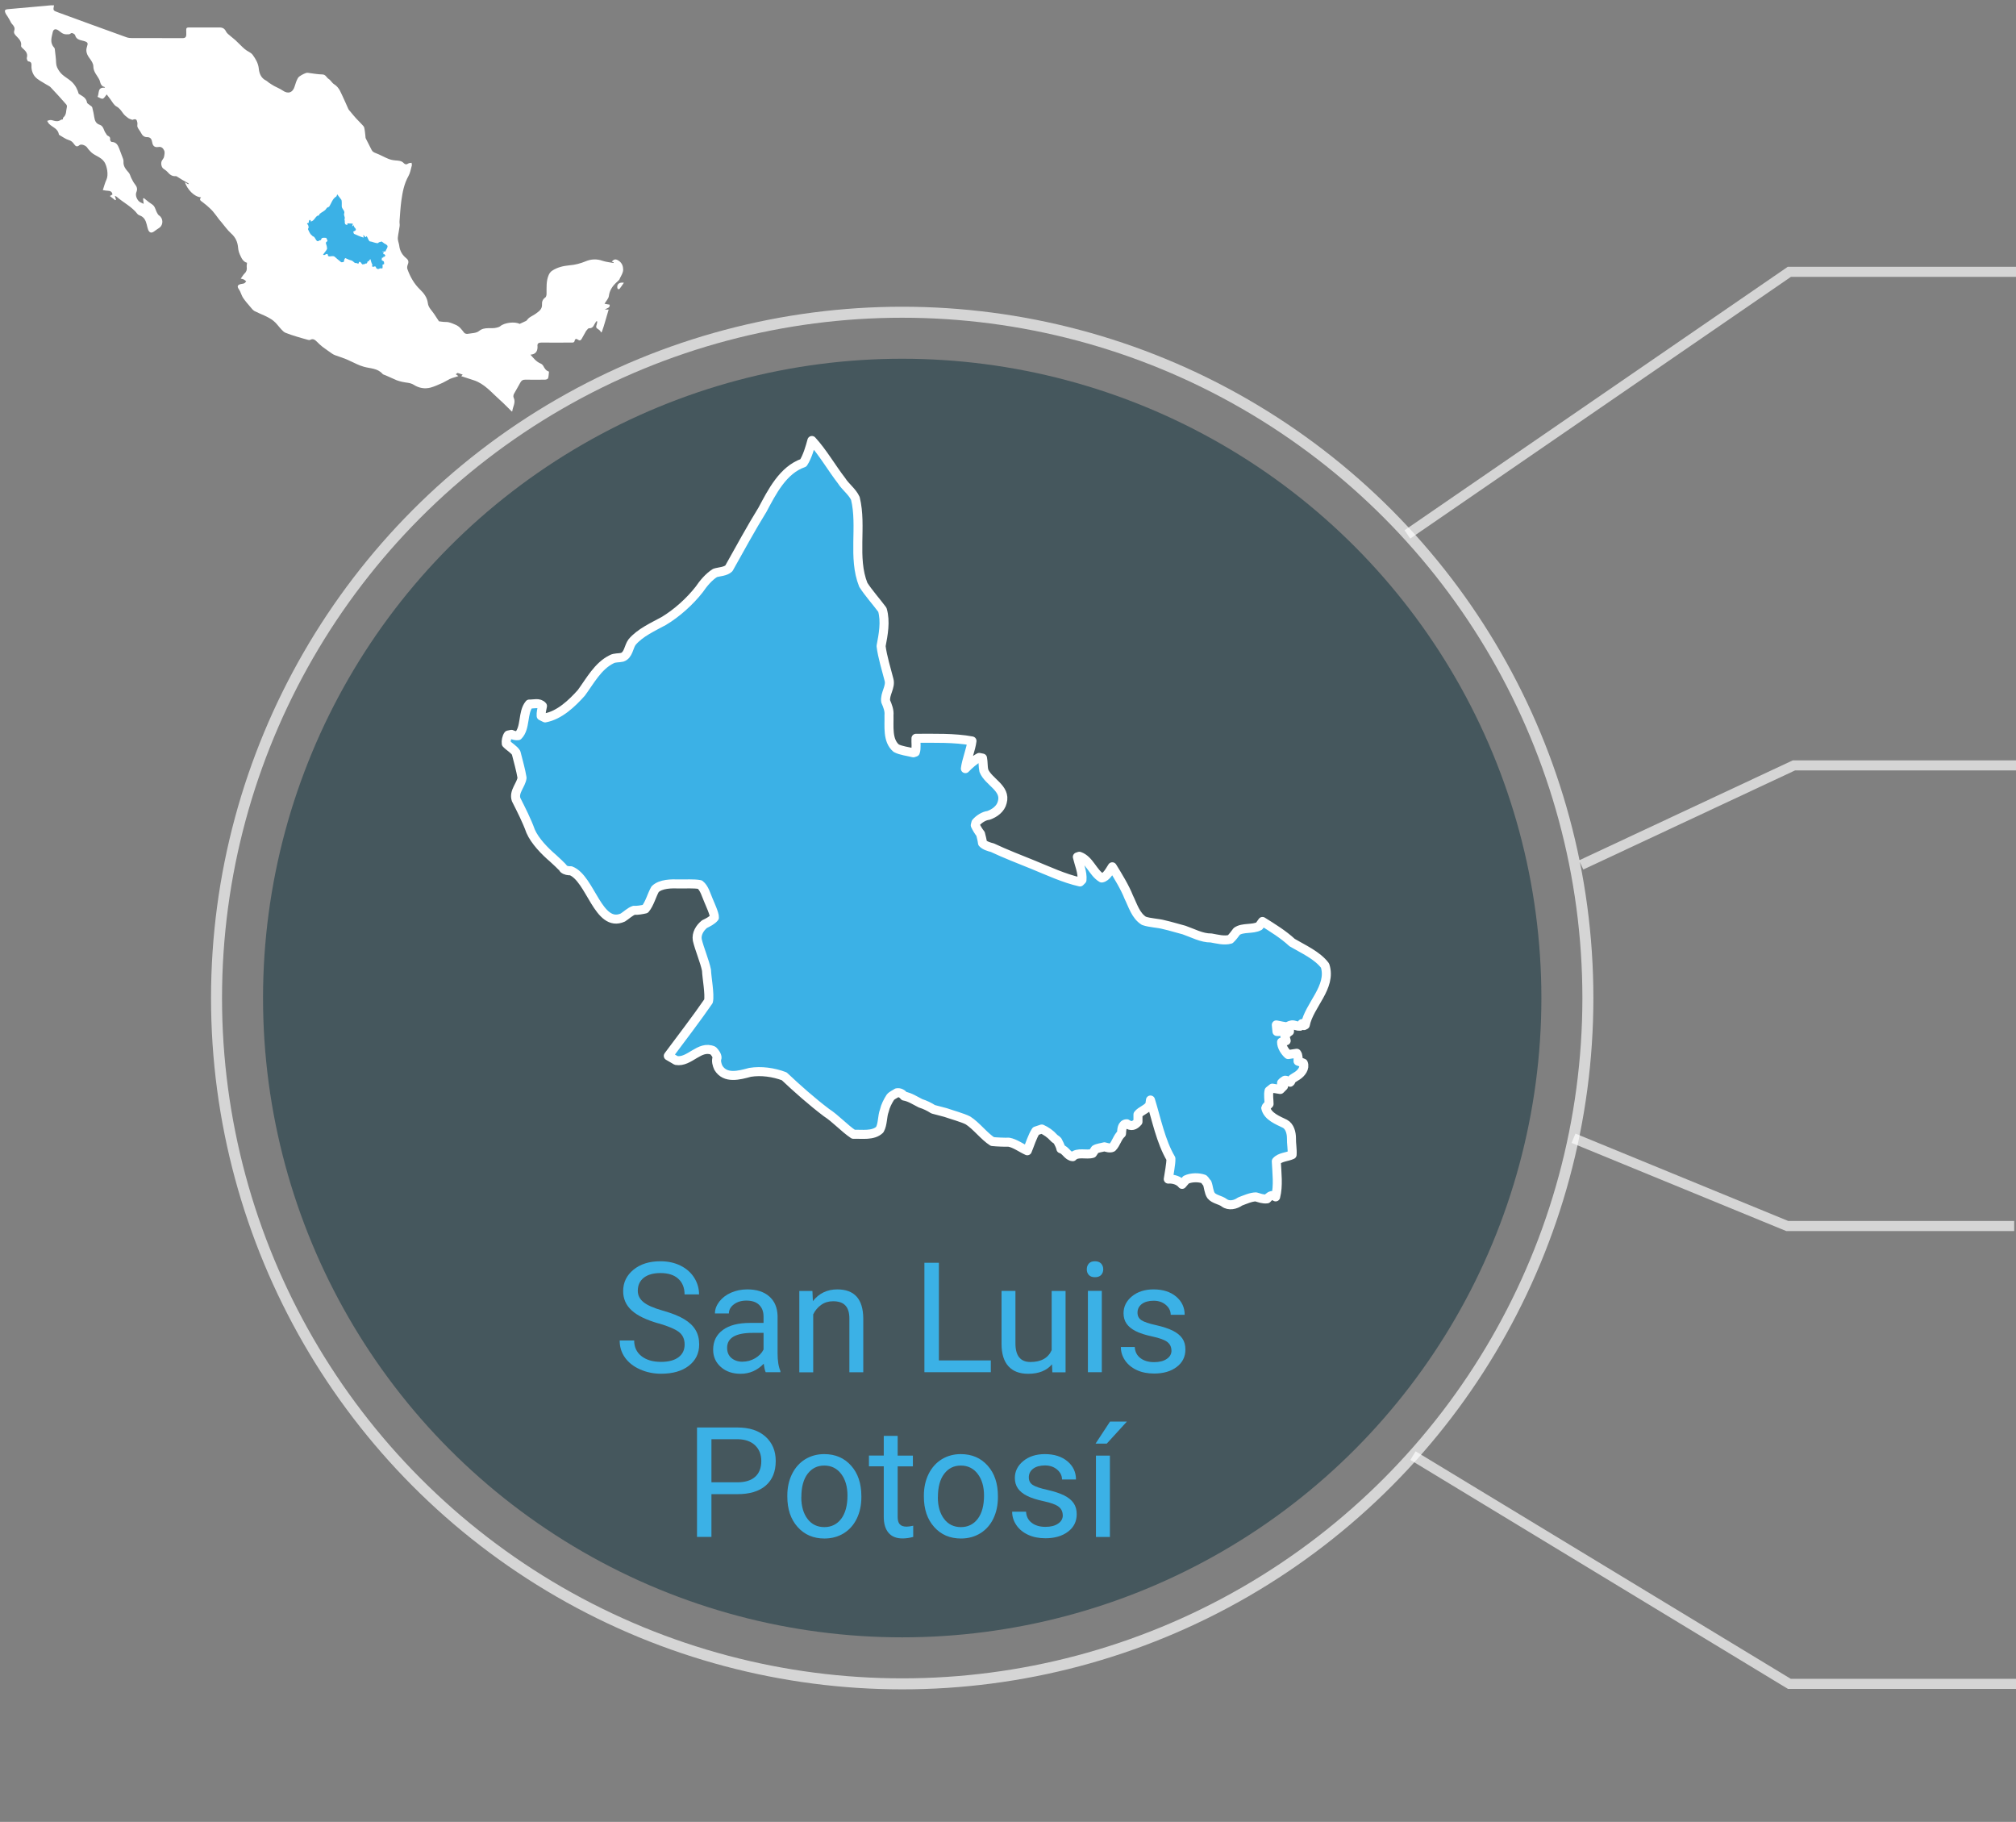 <?xml version="1.0" encoding="UTF-8"?><svg id="estados" xmlns="http://www.w3.org/2000/svg" viewBox="0 0 306.04 276.52"><rect x="0" y="0" width="306.04" height="276.52" fill="#808080" stroke="none"/><defs><style>.cls-1{stroke-width:1.53px;}.cls-1,.cls-2,.cls-3{stroke:#fff;}.cls-1,.cls-3{fill:none;opacity:.67;stroke-miterlimit:10;}.cls-4{fill:#fff;}.cls-4,.cls-5,.cls-6{stroke-width:0px;}.cls-5,.cls-2{fill:#3bb1e6;}.cls-6{fill:#0a2f3a;opacity:.5;}.cls-2{stroke-linecap:round;stroke-linejoin:round;stroke-width:1.37px;}.cls-3{stroke-width:1.67px;}</style></defs><g id="slp-icono"><circle class="cls-6" cx="136.96" cy="151.48" r="97.03"/><circle class="cls-3" cx="136.96" cy="151.48" r="104.09"/><path class="cls-5" d="m99.98,200.87c-1.88-.54-3.25-1.2-4.1-1.99-.86-.79-1.28-1.76-1.28-2.92,0-1.31.52-2.39,1.57-3.25,1.05-.86,2.41-1.28,4.08-1.28,1.14,0,2.16.22,3.05.66.89.44,1.59,1.05,2.08,1.83.49.78.74,1.62.74,2.54h-2.2c0-1.01-.32-1.8-.96-2.38-.64-.58-1.54-.86-2.7-.86-1.08,0-1.92.24-2.53.71-.6.48-.91,1.14-.91,1.98,0,.68.29,1.25.86,1.72s1.55.9,2.93,1.29c1.38.39,2.46.82,3.24,1.29s1.36,1.01,1.73,1.64c.38.62.56,1.36.56,2.2,0,1.35-.52,2.42-1.57,3.24-1.05.81-2.45,1.21-4.21,1.21-1.14,0-2.21-.22-3.2-.66-.99-.44-1.75-1.04-2.29-1.8-.54-.76-.8-1.62-.8-2.59h2.2c0,1,.37,1.8,1.11,2.38.74.58,1.73.87,2.97.87,1.16,0,2.04-.24,2.66-.71s.92-1.11.92-1.93-.29-1.44-.86-1.89c-.57-.44-1.61-.88-3.1-1.32Z"/><path class="cls-5" d="m116.24,208.28c-.12-.24-.22-.68-.3-1.3-.98,1.02-2.15,1.53-3.51,1.53-1.22,0-2.22-.34-3-1.03-.78-.69-1.17-1.56-1.17-2.62,0-1.29.49-2.28,1.47-3s2.35-1.07,4.13-1.07h2.05v-.97c0-.74-.22-1.33-.66-1.76-.44-.44-1.09-.66-1.95-.66-.75,0-1.38.19-1.89.57-.51.38-.76.84-.76,1.38h-2.12c0-.62.22-1.21.66-1.79.44-.57,1.03-1.03,1.78-1.36s1.57-.5,2.47-.5c1.42,0,2.54.36,3.34,1.07.81.71,1.22,1.69,1.26,2.94v5.68c0,1.13.14,2.04.43,2.7v.18h-2.21Zm-3.5-1.61c.66,0,1.29-.17,1.88-.51.59-.34,1.02-.79,1.29-1.33v-2.53h-1.65c-2.59,0-3.88.76-3.88,2.27,0,.66.22,1.18.66,1.55.44.37,1.01.56,1.7.56Z"/><path class="cls-5" d="m123.33,195.93l.07,1.55c.94-1.19,2.18-1.78,3.7-1.78,2.61,0,3.93,1.47,3.95,4.42v8.16h-2.11v-8.17c0-.89-.21-1.55-.61-1.97-.4-.43-1.02-.64-1.87-.64-.68,0-1.29.18-1.8.55-.52.37-.92.84-1.21,1.44v8.8h-2.11v-12.35h2Z"/><path class="cls-5" d="m142.54,206.48h7.87v1.79h-10.08v-16.61h2.2v14.82Z"/><path class="cls-5" d="m159.71,207.06c-.82.97-2.03,1.45-3.62,1.45-1.32,0-2.32-.38-3.01-1.15-.69-.76-1.04-1.9-1.04-3.4v-8.03h2.11v7.98c0,1.87.76,2.81,2.28,2.81,1.61,0,2.69-.6,3.22-1.8v-8.98h2.11v12.35h-2.01l-.05-1.22Z"/><path class="cls-5" d="m164.98,192.65c0-.34.1-.63.31-.87.21-.24.52-.35.93-.35s.72.12.94.35c.21.24.32.53.32.87s-.11.63-.32.86c-.21.23-.52.34-.94.34s-.72-.11-.93-.34c-.21-.23-.31-.51-.31-.86Zm2.28,15.62h-2.11v-12.35h2.11v12.35Z"/><path class="cls-5" d="m177.83,205c0-.57-.22-1.01-.64-1.33-.43-.32-1.18-.59-2.25-.82s-1.92-.5-2.54-.82c-.63-.32-1.09-.7-1.39-1.14s-.45-.97-.45-1.57c0-1.01.43-1.87,1.28-2.57.86-.7,1.95-1.05,3.28-1.05,1.4,0,2.54.36,3.41,1.08.87.72,1.31,1.65,1.31,2.77h-2.12c0-.58-.25-1.08-.74-1.5-.49-.42-1.11-.63-1.85-.63s-1.37.17-1.8.5c-.43.33-.65.77-.65,1.31,0,.51.2.89.6,1.15.4.26,1.13.51,2.19.74,1.05.24,1.91.52,2.56.84.65.33,1.14.72,1.45,1.18.32.46.47,1.02.47,1.68,0,1.1-.44,1.99-1.32,2.65-.88.67-2.03,1-3.43,1-.99,0-1.86-.17-2.62-.52-.76-.35-1.36-.84-1.79-1.47-.43-.63-.64-1.31-.64-2.04h2.11c.04.71.32,1.27.85,1.68.53.41,1.23.62,2.09.62.8,0,1.44-.16,1.92-.49.48-.32.72-.75.72-1.29Z"/><path class="cls-5" d="m108,226.77v6.5h-2.19v-16.61h6.13c1.82,0,3.24.46,4.27,1.39,1.03.93,1.55,2.16,1.55,3.69,0,1.61-.5,2.85-1.51,3.73s-2.45,1.31-4.33,1.31h-3.91Zm0-1.79h3.94c1.17,0,2.07-.28,2.69-.83.62-.55.94-1.35.94-2.4,0-.99-.31-1.78-.94-2.38s-1.48-.9-2.57-.93h-4.06v6.53Z"/><path class="cls-5" d="m119.52,226.99c0-1.21.24-2.3.71-3.26.48-.97,1.14-1.71,1.99-2.24.85-.52,1.82-.79,2.9-.79,1.68,0,3.04.58,4.08,1.75,1.04,1.16,1.56,2.71,1.56,4.64v.15c0,1.2-.23,2.28-.69,3.24-.46.95-1.12,1.7-1.97,2.23-.86.53-1.84.8-2.95.8-1.67,0-3.03-.58-4.07-1.75-1.04-1.16-1.56-2.7-1.56-4.62v-.15Zm2.12.25c0,1.37.32,2.47.95,3.3s1.49,1.24,2.55,1.24,1.92-.42,2.56-1.26c.63-.84.95-2.02.95-3.53,0-1.35-.32-2.45-.96-3.29-.64-.84-1.5-1.26-2.56-1.26s-1.88.41-2.52,1.24c-.64.83-.96,2.02-.96,3.56Z"/><path class="cls-5" d="m136.27,217.94v2.99h2.31v1.63h-2.31v7.67c0,.5.1.87.31,1.11s.56.37,1.05.37c.24,0,.58-.05,1-.14v1.7c-.56.15-1.1.23-1.62.23-.94,0-1.65-.29-2.13-.86-.48-.57-.72-1.38-.72-2.43v-7.66h-2.25v-1.63h2.25v-2.99h2.11Z"/><path class="cls-5" d="m140.25,226.99c0-1.21.24-2.3.71-3.26.48-.97,1.14-1.71,1.99-2.24.85-.52,1.82-.79,2.9-.79,1.68,0,3.04.58,4.08,1.75,1.04,1.16,1.56,2.71,1.56,4.64v.15c0,1.2-.23,2.28-.69,3.24-.46.95-1.12,1.7-1.97,2.23-.86.53-1.84.8-2.95.8-1.67,0-3.03-.58-4.07-1.75-1.04-1.16-1.56-2.7-1.56-4.62v-.15Zm2.12.25c0,1.37.32,2.47.95,3.3s1.49,1.24,2.55,1.24,1.92-.42,2.56-1.26c.63-.84.95-2.02.95-3.53,0-1.35-.32-2.45-.96-3.29-.64-.84-1.5-1.26-2.56-1.26s-1.88.41-2.52,1.24c-.64.83-.96,2.02-.96,3.56Z"/><path class="cls-5" d="m161.33,230c0-.57-.22-1.01-.64-1.33-.43-.32-1.18-.59-2.25-.82s-1.92-.5-2.54-.82c-.63-.32-1.09-.7-1.39-1.14s-.45-.97-.45-1.57c0-1.01.43-1.87,1.28-2.57.86-.7,1.95-1.05,3.28-1.05,1.4,0,2.54.36,3.41,1.08.87.72,1.31,1.65,1.31,2.77h-2.12c0-.58-.25-1.08-.74-1.5-.49-.42-1.11-.63-1.85-.63s-1.37.17-1.8.5c-.43.33-.65.77-.65,1.31,0,.51.2.89.6,1.15.4.26,1.13.51,2.19.74,1.05.24,1.91.52,2.56.84.65.33,1.14.72,1.45,1.18.32.46.47,1.02.47,1.68,0,1.1-.44,1.99-1.32,2.65-.88.67-2.03,1-3.43,1-.99,0-1.86-.17-2.62-.52-.76-.35-1.36-.84-1.79-1.47-.43-.63-.64-1.31-.64-2.04h2.11c.04.71.32,1.27.85,1.68.53.41,1.23.62,2.09.62.8,0,1.44-.16,1.92-.49.48-.32.72-.75.72-1.29Z"/><path class="cls-5" d="m168.51,215.76h2.56l-3.06,3.35h-1.7s2.2-3.35,2.2-3.35Zm-.02,17.52h-2.12v-12.35h2.12v12.35Z"/><path id="SLP" class="cls-2" d="m147.55,112.46c-.14,1.22-.86,2.98-1,4.2.55-.58,1.39-1.32,2.1-1.7l.5.1c.12.56.07,1.34.2,1.9.67,1.71,3.42,2.65,2.8,4.8-.23,1-1.17,1.68-2.1,2-.69.07-1.46.58-1.9,1.1l-.1.4c.19.41.51.95.8,1.3.11.4.25.98.3,1.4.35.39,1.01.57,1.5.7,1.92.91,4.23,1.8,6.2,2.6,2.26.92,4.72,2.07,7.1,2.6l.3-.3c.11-1.17-.45-2.4-.7-3.5l.3-.1c1.55.53,2.05,2.51,3.4,3.3.73-.11,1.24-1.15,1.6-1.7.82,1.33,1.93,3.13,2.5,4.6.62,1.25,1.04,2.81,2.3,3.6.94.33,2.14.33,3.1.6.93.2,2.08.57,3,.8,1.28.44,2.71,1.23,4.1,1.2.9.16,1.99.46,2.9.2.35-.31.72-.83,1-1.2.92-.65,2.4-.26,3.4-.8l.5-.7c1.55.97,3.15,1.95,4.5,3.2,1.64.97,3.83,1.93,5,3.5,1.05,3.27-2.42,6-3,9l-.2.1-.3-.3-.3.4c-.31.04-.7-.14-1-.2-.33-.07-.72.15-1,.3-.31-.03-1.32-.24-1.6-.3l.1,1c.57.06,1.34-.25,1.9-.3v.3c-.23.13-.57.47-.7.7l.2.7-.7.2c-.01.68.5,1.47,1,1.9l1.3-.2c.25.32.21.82.2,1.2.19.05.62.22.8.3.31.74-.31,1.51-.9,1.9-.08.05-.87.53-.9.6-.03.09-.1.35-.2.4-.22-.09-.55-.34-.8-.3-.14.08-.4.27-.5.4v.3l.3.2-.5.5-1.2-.2-.5.4c-.15.59,0,1.41,0,2-.11.11-.47.44-.5.6.27,1.29,1.86,1.89,2.9,2.4.76.4,1,1.41,1,2.2-.02.79.16,1.71.1,2.5-.73.35-1.84.34-2.4,1,.08,1.72.34,3.71-.1,5.4l-.3-.2c-.41-.08-.75.2-1,.5-.63.08-1.12-.14-1.7-.3-.76.01-1.7.44-2.4.7-.67.49-1.69.73-2.4.2-.56-.44-1.54-.52-2-1.1-.36-.5-.37-1.33-.6-1.9-.19-.15-.31-.45-.5-.6-.8-.29-1.93-.27-2.7.1l-.6.7c-.47-.61-1.35-.86-2.1-.8.1-.71.43-2.37.4-3.1-1.54-2.6-2.21-6.03-3.1-8.9l-.1.7c-.37.68-1.35.9-1.8,1.5v1.1c-.51.6-1.03.78-1.7.3-.78.03-.75.94-.8,1.5-.63.54-.81,1.52-1.4,2.1-.37.17-.84-.01-1.2-.1-.43.13-1.01.17-1.4.4l-.4.6c-.92.29-2.3-.27-3,.5-.79-.07-1.05-1-1.8-1.2-.06-.39-.33-.85-.5-1.2-.15-.19-.45-.31-.6-.5-.47-.54-1.15-1.01-1.8-1.3l-.9.3c-.54.82-.92,2.1-1.3,3-.85-.38-1.87-1.14-2.8-1.3-.62.02-1.88-.03-2.5-.1-1.25-.79-2.45-2.41-3.7-3.2-.74-.4-2.53-.89-3.4-1.2-.5-.14-1.41-.38-1.9-.5-.54-.36-1.27-.71-1.9-.9-.79-.39-1.61-.95-2.5-1.1-.26-.34-.65-.58-1.1-.5-.3.22-.77.39-1,.7-.38.59-.75,1.31-.9,2-.34.89-.22,2.06-.7,2.9-1.01.97-2.73.65-4,.7-1.38-.92-2.7-2.4-4.1-3.3-2.17-1.64-4.43-3.64-6.4-5.5-1.61-.61-3.49-.88-5.2-.6-1.62.44-3.75,1.04-4.8-.7-.2-.43-.38-1.04-.2-1.5.03-.36-.36-.87-.6-1.1-2.06-.9-3.58,1.85-5.6,1.5l-1.2-.7c1.85-2.48,4.35-5.75,6.1-8.3.23-1.02-.27-3.63-.3-4.7-.26-1.32-1.1-3.29-1.4-4.6-.16-.94.39-1.83,1.1-2.4.49-.23,1.16-.57,1.5-1,.05-.5-.71-2.13-.9-2.6-.33-.74-.62-1.89-1.3-2.4-.98-.18-2.21-.07-3.2-.1-1.13-.03-2.73-.04-3.6.8-.5.87-.84,2.22-1.5,3-.46.11-1.24.25-1.7.2-.55.16-1.22.8-1.7,1.1-3.74,1.68-4.89-5.94-7.9-7.1-.36.03-.83-.05-1.1-.3-.03-.18-1.44-1.45-1.6-1.6-1.23-1.05-2.75-2.6-3.4-4.1-.58-1.62-1.43-3.27-2.2-4.8-.41-1.19.75-2.2.9-3.3-.19-1.18-.61-2.64-.9-3.8-.35-.56-1.06-.92-1.5-1.4-.06-.37.07-1,.3-1.3l.5-.1c.24.14.72.25,1,.2,1.2-1.19.62-3.5,1.7-4.8.66.03,1.49-.29,2,.3-.09.44-.24,1.04-.2,1.5l.6.3c2.18-.4,4.07-2.2,5.5-3.8,1.32-1.79,2.51-4.08,4.6-5.1.44-.26,1.12-.18,1.6-.3.97-.32.97-1.59,1.5-2.3,1.19-1.43,3.21-2.33,4.8-3.2,1.97-1.17,3.99-2.99,5.4-4.8.61-.9,1.46-1.92,2.4-2.5.64-.2,1.59-.2,2.1-.7,1.53-2.73,3.44-6.23,5.1-8.9,1.44-2.69,3.1-6.03,6.2-7.1.6-.91,1.02-2.36,1.3-3.4,1.62,1.75,3.04,4.22,4.5,6.1.57.92,1.65,1.69,2.1,2.7,1.03,4.24-.44,8.98,1.2,13.1.76,1.2,2.06,2.66,2.9,3.8.51,1.77.14,3.74-.2,5.5.21,1.66.79,3.49,1.2,5.1.32,1.09-.68,2.18-.5,3.3.28.63.58,1.39.5,2.1.05,1.64-.29,3.83,1.1,5,.71.38,1.83.5,2.6.7l.3-.1c.21-.55.06-1.52.1-2.1,2.67,0,5.86-.1,8.5.4Z"/><path class="cls-4" d="m94.07,42.29c.23-.43.53-.9.53-1.36,0-.45-.13-.96-.61-1.31-.43-.31-.75-.37-1.12.1.1.03.19.06.29.09,0,.04-.02.08-.02.11-.55-.11-1.12-.15-1.65-.33-.89-.32-1.78-.27-2.58.07-.81.34-1.62.54-2.47.61-.95.09-1.84.3-2.64.83-.21.14-.4.39-.5.63-.4.91-.32,1.89-.33,2.86,0,.2-.06.48-.2.57-.39.26-.52.65-.49,1.05.04.7-.43,1.02-.89,1.36-.32.24-.7.41-1.03.64-.18.13-.31.32-.46.48h0s0,0,0,0c-.34.16-.68.31-1.01.47,0,0,0,0-.01,0,0,0,0,0,0,0-.73-.39-2.31-.19-2.94.35-.13.11-.32.16-.5.21-.88.25-1.86-.18-2.72.52-.42.34-1.14.33-1.73.43-.16.03-.43-.04-.52-.16-.38-.47-.67-.95-1.32-1.22-.49-.2-.93-.43-1.48-.42-.38,0-.76-.07-1.03-.1-.28-.42-.52-.79-.76-1.15-.35-.52-.85-.94-.93-1.61-.1-.86-.61-1.52-1.19-2.07-.91-.88-1.49-1.93-1.91-3.09-.07-.18-.04-.44.03-.63.17-.4.19-.71-.2-1.02-.6-.48-.98-1.11-1.07-1.9-.04-.32-.17-.63-.21-.96-.03-.23.02-.47.05-.7.07-.45.16-.9.22-1.35.03-.23-.04-.47-.02-.7.08-1.06.14-2.12.28-3.16.18-1.28.42-2.54,1.07-3.7.27-.47.36-1.05.51-1.59.04-.13-.02-.29-.03-.43-.17.03-.38.02-.51.11-.26.19-.49.14-.67-.05-.34-.38-.78-.38-1.24-.42-.38-.03-.77-.1-1.12-.25-.65-.26-1.25-.62-1.9-.86-.29-.11-.51-.22-.64-.51-.28-.59-.6-1.15-.88-1.73-.05-.1-.03-.24-.05-.36-.05-.42-.08-.85-.18-1.27-.04-.17-.21-.33-.34-.47-.3-.32-.61-.62-.9-.94-.31-.34-.6-.7-.89-1.05-.1-.12-.22-.23-.28-.36-.25-.53-.46-1.09-.72-1.61-.39-.78-.62-1.66-1.45-2.16-.31-.19-.5-.6-.81-.79-.34-.21-.45-.69-.98-.69-.73-.01-1.46-.16-2.2-.25-.1-.01-.21,0-.3.04-.22.09-.44.18-.64.3-.21.13-.46.27-.57.48-.21.38-.35.8-.47,1.21-.28.99-1.01,1.24-1.83.66-.4-.28-.87-.45-1.3-.69-.27-.15-.52-.32-.78-.49-.15-.1-.28-.25-.44-.33-.75-.36-1.03-1.07-1.1-1.78-.08-.84-.48-1.5-.93-2.12-.27-.38-.82-.54-1.19-.86-.49-.42-.93-.91-1.41-1.35-.25-.23-.53-.43-.78-.65-.23-.21-.53-.4-.66-.67-.22-.47-.54-.64-1.03-.63-1.34,0-2.68,0-4.02,0-1.15,0-1-.11-.99,1,0,.47-.14.62-.61.62-2.54-.02-5.08,0-7.63-.01-.28,0-.57-.03-.83-.12-3.48-1.25-6.95-2.52-10.42-3.79-.74-.27-.74-.28-.59-1.06-.18,0-.34-.01-.5,0-2.16.19-4.31.38-6.47.58-.52.05-.59.19-.36.68.08.17.21.31.3.46.1.17.2.34.3.51.11.19.19.42.34.58.28.31.51.6.35,1.06-.1.31.06.54.29.77.4.42.87.82.75,1.52-.02.09.1.24.19.32.45.4.89.78.68,1.5-.04.15.13.53.22.53.46.03.51.33.49.65-.04.63.18,1.23.52,1.65.42.5,1.09.79,1.65,1.16.24.16.54.26.73.46.82.86,1.61,1.74,2.39,2.63.08.09.11.27.08.39-.14.53-.03,1.15-.53,1.56-.07.05-.06.2-.08.3-.1.02-.22.02-.3.07-.35.26-.72.24-1.11.12-.16-.05-.33-.1-.5-.09-.16,0-.31.09-.47.13.1.16.18.35.31.47.51.5,1.33.7,1.46,1.56,0,.06.1.12.16.16.45.25.88.58,1.36.72.37.11.57.3.78.59.19.27.41.55.82.19.28-.25,1,.05,1.2.38.11.19.28.35.43.52.59.7,1.61.82,2.16,1.64.41.62.65,1.97.33,2.66-.23.49-.36,1.02-.56,1.61.27.04.49.1.71.1.4.01.7.12.75.57-.12.07-.23.14-.39.23.3.24.56.44.81.64.04-.03.08-.06.12-.09-.05-.17-.11-.35-.18-.58.12.06.21.08.27.13,1.03.91,2.32,1.51,3.18,2.64.08.1.23.17.36.22.63.23.88.75,1.03,1.35.07.27.12.55.22.81.2.49.53.55.94.23.25-.19.51-.36.76-.53.63-.43.6-1.45-.03-1.86-.16-.1-.27-.31-.36-.49-.16-.31-.23-.67-.43-.94-.18-.24-.48-.38-.73-.57-.27-.21-.53-.43-.8-.64-.04.02-.08.05-.12.07.03.26.06.53.09.79,0,0,0,0,0,.01,0,0,0,0,0,0-.15-.07-.3-.15-.45-.21-.51-.22-.88-1.05-.66-1.56.2-.46.1-.82-.21-1.2-.23-.28-.39-.62-.56-.95-.14-.27-.19-.6-.39-.82-.44-.5-.85-.97-.79-1.69.01-.13-.02-.28-.07-.41-.19-.52-.39-1.04-.59-1.57-.2-.53-.47-.98-1.14-.99-.09,0-.25-.24-.24-.35.06-.34-.09-.48-.37-.6-.12-.05-.18-.23-.27-.35-.35-.42-.31-1.11-.95-1.31-.53-.17-.72-.58-.8-1.09-.08-.52-.18-1.04-.32-1.55-.04-.14-.24-.22-.37-.34-.15-.13-.4-.24-.42-.39-.12-.74-.73-.98-1.26-1.32-.19-.67-.47-1.24-1-1.77-.62-.6-1.46-.93-1.95-1.67-.27-.4-.47-.77-.48-1.27-.02-.69-.13-1.38-.2-2.07,0-.09-.05-.19-.11-.25-.68-.73-.37-1.56-.2-2.34.11-.49.47-.54.88-.24.25.18.49.41.77.51.25.09.55.08.83.06.15-.01.31-.22.43-.19.18.04.44.18.48.32.18.68.72.73,1.28.88.68.18.71.33.52.89-.23.68.01,1.23.42,1.77.26.35.55.79.55,1.19,0,.85.58,1.37.91,2.03.1.2.12.43.21.63.06.13.16.26.27.35.08.07.2.08.3.12.03.04.05.09.08.13-1.18-.13-.84.8-1.13,1.38.29.11.57.33.79.28.22-.06.37-.38.6-.65.18.24.36.49.56.74.29.38.52.87.91,1.08.48.26.72.64,1.01,1.04.2.28.48.51.77.72.19.14.43.19.65.28.18-.07.42-.14.55-.05.13.08.18.33.21.51.03.21-.06.46.02.64.13.32.39.58.54.89.18.37.47.63.86.63.63-.01.75.35.84.85.09.51.39.74.91.65.51-.1.76.23.9.55.12.26.03.64-.03.95-.04.2-.21.38-.32.57-.2.35-.09.98.21,1.21.2.16.43.28.6.47.35.4.72.74,1.31.67.07,0,.14.05.21.09.25.15.5.32.75.47.33.19.66.37.99.56-.02.04-.05.08-.07.12-.16-.1-.31-.19-.51-.31.35,1.03,1.37,2.23,2.46,2.29-.36.38-.03.53.2.71.21.17.42.32.62.49.33.3.68.59.97.93.34.39.64.83.96,1.25.09.12.2.24.3.35.5.59.94,1.24,1.51,1.75.69.61.99,1.32,1.06,2.2.03.33.12.67.25.97.25.55.49,1.13,1.1,1.28-.02.28-.07.48-.04.68.05.39-.05.68-.34.96-.21.2-.35.47-.57.77.24.06.37.07.47.13.13.07.24.18.36.28-.1.1-.18.24-.3.3-.17.07-.36.07-.55.12-.48.12-.56.37-.27.77.09.12.15.27.22.4.15.32.25.67.45.95.31.46.68.88,1.04,1.3.21.24.41.53.67.67.95.49,2,.8,2.86,1.47.46.36.8.88,1.21,1.31.18.19.38.41.62.51.56.23,1.14.41,1.72.59.58.18,1.17.34,1.75.5.08.02.2.03.27,0,.48-.28.78.02,1.09.32.25.24.5.5.78.71.48.36.97.7,1.46,1.04.14.1.29.18.45.24.57.21,1.15.39,1.72.62.56.23,1.09.52,1.64.76.33.15.67.28,1.02.38.98.28,2.08.21,2.84,1.08.1.12.3.15.46.22.56.25,1.12.51,1.69.75.25.1.52.16.78.23.6.16,1.25.1,1.83.47.77.49,1.66.65,2.55.41.62-.17,1.22-.46,1.82-.72.37-.17.72-.4,1.08-.58.23-.11.49-.18.74-.26.16-.05.32-.1.57-.18-.19-.13-.28-.2-.4-.28.13-.1.24-.18.27-.2.32.1.56.18.78.25-.05.05-.14.15-.22.24.65.21,1.27.42,1.9.62,1.64.53,2.69,1.86,3.91,2.94.65.57,1.24,1.2,1.86,1.8.03-.02.08-.03.08-.05.08-.69.57-1.32.2-2.07-.07-.14-.03-.4.06-.56.3-.57.65-1.1.94-1.67.18-.35.41-.49.81-.48,1,.02,2,.02,2.99,0,.16,0,.41-.11.44-.23.09-.31.09-.65.13-.97,0-.01-.05-.04-.07-.05-.42-.14-.6-.48-.8-.84-.08-.15-.25-.3-.41-.36-.66-.28-1.07-.81-1.53-1.34q1.06-.08,1.07-1.14s0-.06,0-.09c-.07-.48.15-.61.61-.61,1.5.02,2.99.01,4.49,0,.22,0,.47.06.54-.29.06-.31.29-.31.49-.15.25.19.44.12.57-.12.23-.39.45-.79.67-1.19-.12.15-.25.29-.36.44.11-.15.24-.29.36-.44,0,0,0,0,0,0,0,0,.01-.01.01-.02h0s0,0,0,0c.14-.14.3-.41.43-.4.47.02.66-.25.83-.6.08-.17.2-.32.31-.48.04.02.08.03.12.05-.03.17-.04.35-.1.51-.11.27-.1.47.18.62.12.07.23.17.33.26.02.02.04.04.06.06h0c.13.4.24.1.28-.03.16-.43.29-.88.42-1.32.19-.62.36-1.24.56-1.91h-.59c.35-.24.82-.23.74-.74-.28-.05-.57-.1-.78-.14.25-.43.61-.78.66-1.17.1-.83.51-1.45,1.08-2,.2-.2.45-.37.58-.61Z"/><path class="cls-4" d="m93.71,43.65c0,.08.05.2.12.23.06.03.2,0,.24-.06.21-.27.4-.56.64-.91-.7-.1-1.06.21-1,.74Z"/><path id="MEX2715" class="cls-5" d="m53.56,33.97c-.01.12-.08.29-.1.41.05-.06.14-.13.21-.17h.05c-.05.3.28.37.3.62,0,.23-.28.22-.4.35v.04c.04.08.1.16.1.26.46.21.96.43,1.45.58l.03-.03c.01-.11-.04-.24-.07-.34h.03c.15.04.2.24.33.31.07-.01.12-.11.16-.17.19.24.24.6.47.8.44.04.84.31,1.28.27.11-.19.26-.14.43-.2l.05-.07c.15.09.31.19.44.31.17.11.46.2.51.42.02.29-.26.53-.31.8h-.02s-.03-.02-.03-.02l-.03.04c-.07,0-.14-.04-.2,0-.03,0-.13-.02-.16-.03v.1c.07,0,.14-.02.2-.03v.03s-.06.05-.07.07l.02.07-.07.02c0,.07.05.14.1.19l.13-.02s.02.08.02.12c.02,0,.06.02.08.03.05.15-.15.19-.2.28-.02,0-.05-.03-.08-.03-.01,0-.04.03-.05.04v.03l.03.02-.05.05-.12-.02-.05.04c-.01.06,0,.14,0,.2-.01.01-.05.04-.05.06.03.16.24.18.34.28.06.12.04.28.05.41-.07.03-.18.03-.24.1,0,.17.03.36,0,.53l-.03-.02s-.07.02-.1.05c-.08.01-.16-.05-.24-.02-.11.03-.22.12-.33.11-.08-.05-.19-.07-.25-.14-.05-.07-.03-.19-.11-.24-.08-.03-.19-.03-.26,0l-.06.07c-.05-.06-.13-.08-.21-.08,0-.07.04-.23.04-.3-.15-.25-.22-.59-.3-.87v.07c-.05.07-.14.09-.19.15v.11c-.1.14-.25-.09-.24.18-.06.05-.08.15-.14.21-.1.01-.24-.04-.29.09-.09.03-.22-.03-.29.05-.08,0-.1-.1-.18-.12-.03-.14-.17-.23-.28-.29l-.09.03c-.05.08-.09.21-.13.29-.15-.11-.34-.14-.52-.14-.21-.18-.41-.39-.7-.43-.22-.04-.41-.18-.62-.25-.03-.03-.06-.06-.11-.05-.21.09-.18.37-.25.55-.1.09-.27.06-.39.07-.34-.28-.71-.56-1.03-.86-.29-.16-.61.03-.89-.04-.16-.09-.06-.24-.17-.34-.2-.09-.35.18-.55.15l-.12-.07c.18-.26.48-.58.61-.86,0-.28-.08-.6-.18-.86-.03-.18.15-.24.25-.33-.04-.16-.11-.37-.22-.49-.21,0-.49-.06-.67.07-.05.09-.08.22-.15.29-.09.02-.2,0-.26.08-.43.31-.52-.52-.84-.65-.1.02-.19-.14-.26-.19-.29-.21-.39-.57-.55-.87-.04-.12.07-.22.09-.32-.04-.19-.05-.41-.24-.51,0-.04,0-.1.03-.13h.05s.07.01.1,0c.12-.12.06-.34.17-.47.06,0,.15-.03.2.03,0,.04-.02.1-.02.15l.06.03c.48-.09.61-.65.99-.87.06-.03.14,0,.2-.05.06-.05.06-.15.11-.21.31-.29.76-.42,1-.78.1-.19.26-.25.44-.31.35-.51.53-1.27,1.11-1.57.06-.09.1-.23.13-.33.22.27.43.59.65.86.07.31.03.65.04.96,0,.43.54.66.36,1.12-.08.26.17.53.08.77-.07.13.03.25.02.37-.02.3,0,.55.36.56h.03c.02-.06,0-.16,0-.22.26,0,.58,0,.83.04Z"/><polyline class="cls-1" points="213.65 81.11 271.63 41.26 306.09 41.26"/><polyline class="cls-1" points="214.5 220.93 271.63 255.57 306.09 255.57"/><polyline class="cls-1" points="240.03 131.28 272.32 116.17 306.78 116.17"/><polyline class="cls-1" points="238.87 172.76 271.31 186.08 305.77 186.08"/></g></svg>